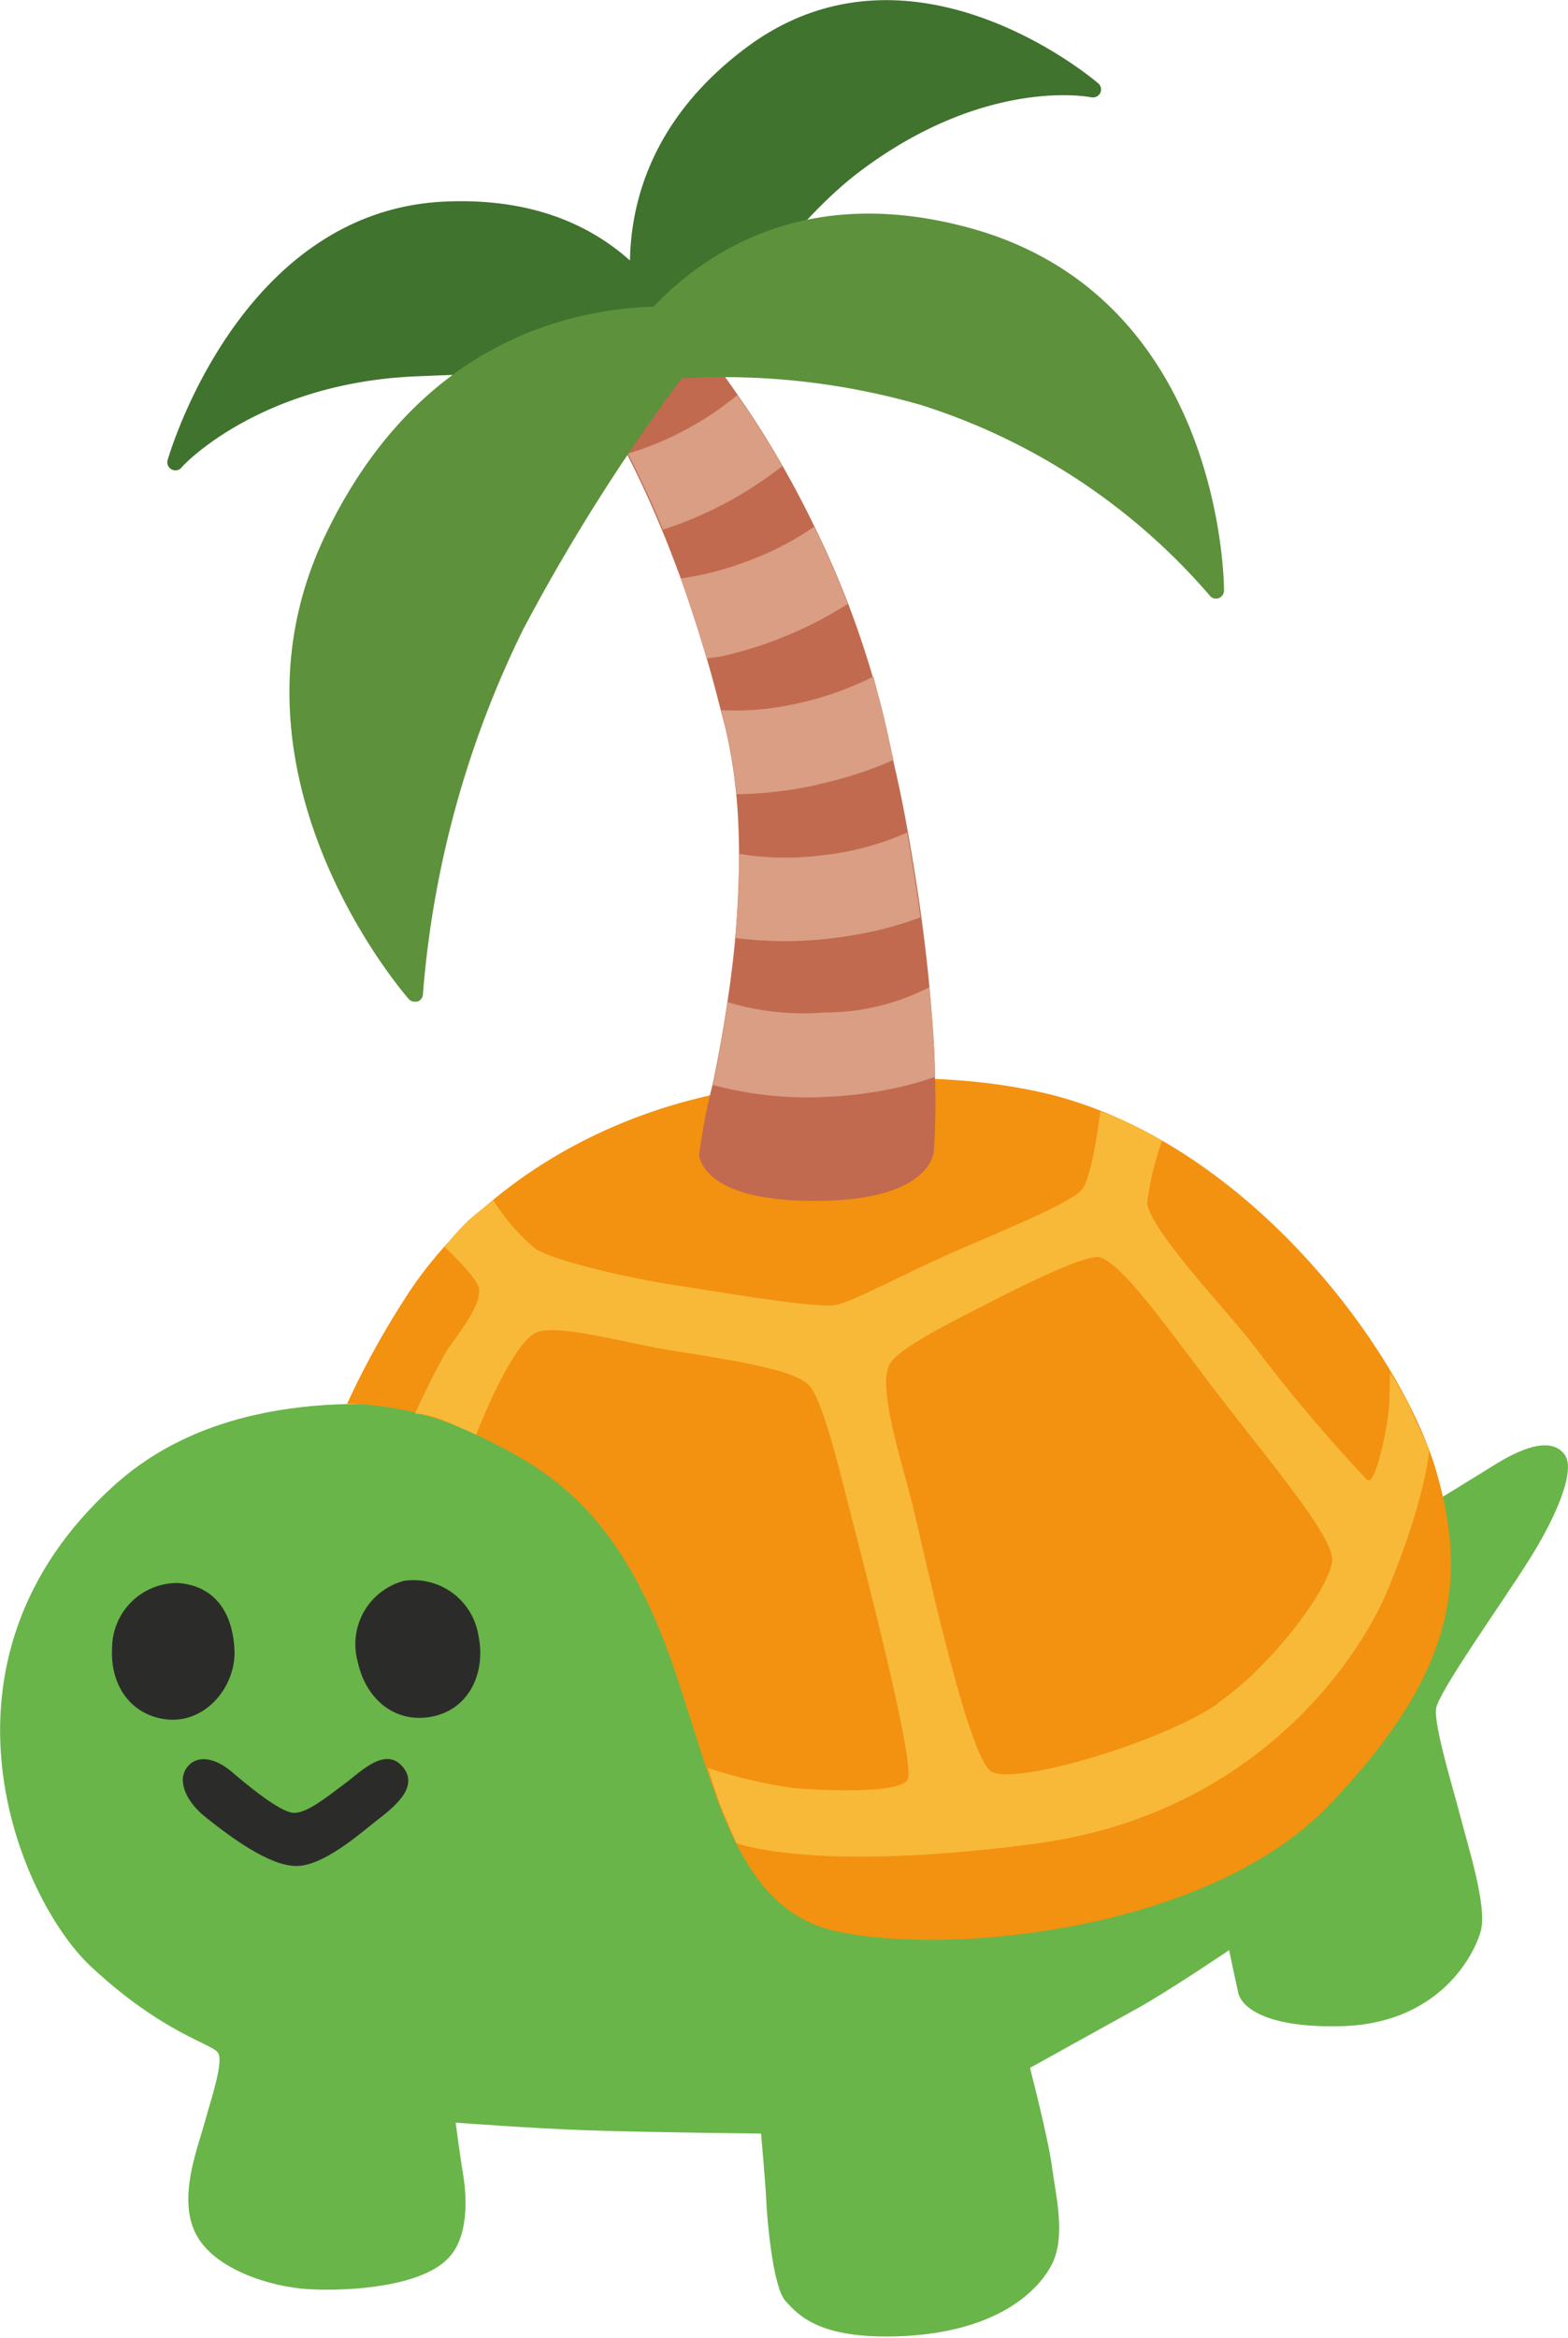 <svg xmlns="http://www.w3.org/2000/svg" width="37mm" height="55.14mm" viewBox="0 0 104.89 156.3">
  <defs>
    <style>
      .cls-1 {
        fill: #69b549;
      }

      .cls-2 {
        fill: #f39110;
      }

      .cls-3 {
        fill: #f8b939;
      }

      .cls-4 {
        fill: #2b2c29;
      }

      .cls-5 {
        fill: #c16a4f;
      }

      .cls-6 {
        fill: #d99e83;
      }

      .cls-7 {
        fill: #40732e;
      }

      .cls-8 {
        fill: #5d913b;
      }
    </style>
  </defs>
  <g id="Layer_2" data-name="Layer 2">
    <g id="grid">
      <g id="ml_copy" data-name="ml copy">
        <g id="fridays">
          <g>
            <path class="cls-1" d="M95.19,100.89l4.27-2.63c.86-.53,4-2.67,5.21-1,.73,1-.46,4-2.42,7.09-1.79,2.85-6,8.73-6.18,9.87s1.21,5.6,1.65,7.34,1.78,5.89,1.34,7.53-2.8,6.2-9.3,6.38c-5.16.14-6.72-1.31-6.93-2.23-.15-.66-.61-2.85-.61-2.85s-4.14,2.79-6.1,3.87-7.22,4-7.22,4,1.22,4.7,1.47,6.61.95,4.63,0,6.51c-.85,1.7-3.59,4.6-10.32,4.83-5.25.17-6.64-1.41-7.51-2.37s-1.24-5.71-1.28-6.7-.35-4.49-.35-4.49-7.13-.07-11.43-.21c-3.9-.13-9-.52-9-.52s.27,2.06.51,3.54.37,4.11-1,5.52c-1.79,1.91-6.63,2.23-9.3,2.08s-6.43-1.37-7.61-3.74.11-5.59.62-7.44c.45-1.63,1.26-4,.89-4.62S10.94,136,6.1,131.5-5.5,111.06,7.72,99.24s38.91-.58,40.27.2S95.19,100.89,95.19,100.89Z"/>
            <path class="cls-2" d="M52.77,72.44c-12.34,1-21.37,7.54-25.7,14.41a56.4,56.4,0,0,0-3.85,7,20.76,20.76,0,0,1,8.2,1.86C36,97.93,41.2,100.29,45,111.31c2.88,8.32,4.19,16.3,10.88,17.8,7.57,1.69,25,0,33.06-8.45S98.39,106,96,98.11s-12.57-21.76-26-25C64.12,71.74,58.37,72,52.77,72.44Z"/>
            <path class="cls-3" d="M94.22,93.92c-.41-.86-1.24-2.17-1.24-2.17s0,1.82-.11,2.78c-.19,1.58-.92,4.86-1.43,4.4A107.43,107.43,0,0,1,84,90.13c-1.6-2.17-7.06-7.81-7.26-9.71a19.37,19.37,0,0,1,1-4.17l-2.14-1.11c-.79-.4-2-.83-2-.83s-.51,4.37-1.23,5.22S67.74,82,64.64,83.34c-3.75,1.59-7.36,3.61-8.73,3.91-1.2.27-8.11-.93-10.72-1.32-3.27-.49-8.22-1.68-9.38-2.44A13.7,13.7,0,0,1,33,80.24s-.77.58-1.53,1.23a15,15,0,0,0-1.72,1.9s2.13,2,2.28,2.73c.2,1.06-1,2.56-2,4-.61.85-2.27,4.4-2.27,4.4a6.34,6.34,0,0,1,1.93.48c1.11.46,2.16.94,2.16.94s2.39-6.22,4.08-6.85c1.44-.54,5.62.65,8.64,1.16,4.29.7,8.62,1.31,9.58,2.43s2.06,5.85,3.08,9.82c1.12,4.35,4,15.62,3.48,16.51s-5,.77-7.61.56a33.43,33.43,0,0,1-5.75-1.34s.59,1.86.78,2.35c.27.7,1.13,2.67,1.13,2.67s5.12,2,19.93.05,21.75-12.39,23.65-17c2.55-6.13,2.77-9.35,2.77-9.35S94.63,94.78,94.22,93.92Zm-12.78,20c-3.66,2.52-13.29,5.42-15.08,4.55-1.44-.7-4-12.23-5.2-17.37-.78-3.3-2.51-8.28-1.65-9.88.58-1.09,4.14-2.83,6.77-4.18s6.07-3,7.14-3c1.52.12,5,5.24,8.39,9.61s7.18,8.91,7.3,10.53S85.22,111.3,81.44,113.88Z"/>
            <path class="cls-4" d="M32,109.33c.54,2.5-.64,5.14-3.4,5.49-2.27.29-4.13-1.23-4.67-3.72A4.38,4.38,0,0,1,27,105.7,4.39,4.39,0,0,1,32,109.33Z"/>
            <path class="cls-4" d="M15.68,110.21c.17,2.51-1.94,5.13-4.69,4.73-2.27-.34-3.64-2.28-3.49-4.8a4.36,4.36,0,0,1,4.4-4.3C14.18,106,15.52,107.58,15.68,110.21Z"/>
            <path class="cls-4" d="M23.11,119.22c1-.74,2.66-2.48,3.83-1.09s-.7,2.78-1.79,3.63-3.51,3-5.32,3-4.33-1.88-6-3.2c-1.37-1.06-2-2.48-1.33-3.38s1.88-.63,2.89.19c1.17,1,3.42,2.87,4.31,2.84S21.77,120.22,23.11,119.22Z"/>
            <g>
              <path class="cls-5" d="M58.38,45.24c-.5-1.7-1.05-3.33-1.64-4.87-.71-1.84-1.47-3.56-2.25-5.16s-1.43-2.82-2.14-4.06c-1.06-1.86-2.09-3.45-3-4.74a42.45,42.45,0,0,0-3-3.93l-7.53,2.73a35.93,35.93,0,0,1,3.1,5.11c.72,1.39,1.52,3.09,2.35,5.09.42,1,.84,2.1,1.27,3.26q.88,2.44,1.74,5.36c.32,1.09.63,2.24.93,3.44.11.43.23.85.34,1.3a34,34,0,0,1,.7,4.33c.13,1.32.18,2.65.19,4,0,1.91-.09,3.81-.26,5.64-.13,1.48-.32,2.91-.52,4.26-.31,2.08-.67,4-1,5.54a39,39,0,0,0-.9,4.74c.24,1,1.43,2.85,7,3,8.67.22,8.71-3.34,8.71-3.34a45.85,45.85,0,0,0,.07-5c0-1.61-.15-3.58-.37-6q-.2-2.13-.54-4.65c-.24-1.74-.53-3.63-.9-5.67-.27-1.53-.6-3.17-1-4.87-.11-.53-.22-1-.34-1.58C59.13,47.85,58.76,46.53,58.38,45.24Z"/>
              <path class="cls-6" d="M55.13,67.69A17.32,17.32,0,0,1,48.68,67c-.31,2.08-.67,4-1,5.54a24.56,24.56,0,0,0,7.71.79,27.43,27.43,0,0,0,4.66-.62A20.67,20.67,0,0,0,62.54,72c0-1.61-.15-3.58-.37-6A15.26,15.26,0,0,1,55.13,67.69Zm0-10.53a19,19,0,0,1-5.7-.08c0,1.9-.09,3.8-.25,5.63a26.27,26.27,0,0,0,6.64,0c.94-.12,1.86-.28,2.75-.48a23.39,23.39,0,0,0,3-.9q-.35-2.62-.89-5.67A18.77,18.77,0,0,1,55.16,57.16Zm-.36-4.73a26.32,26.32,0,0,0,5-1.62c-.11-.53-.22-1-.34-1.58-.3-1.38-.66-2.7-1-4A21.78,21.78,0,0,1,53.47,47a19,19,0,0,1-5.24.48c.11.43.23.85.33,1.3a30.88,30.88,0,0,1,.7,4.32,26.53,26.53,0,0,0,5.41-.63Zm-2.73-9.7a25.83,25.83,0,0,0,4.67-2.36c-.71-1.84-1.47-3.56-2.25-5.16a19.68,19.68,0,0,1-4.4,2.28,20.37,20.37,0,0,1-4.53,1.18q.88,2.44,1.74,5.36c.33-.07.63-.08,1-.15A28.47,28.47,0,0,0,52.07,42.73Zm.28-11.58c-1.06-1.86-2.09-3.45-3-4.74A20.32,20.32,0,0,1,46,28.65a20.25,20.25,0,0,1-4,1.67c.72,1.4,1.52,3.09,2.35,5.09A26.38,26.38,0,0,0,48.6,33.6,27.24,27.24,0,0,0,52.35,31.15Z"/>
              <path class="cls-7" d="M73.46,5.56C73.34,5.46,61-5.14,49.89,3.2c-5,3.74-7.64,8.63-7.75,14.21-3.17-2.83-7.31-4.16-12.36-3.94-13.8.6-18.52,17.13-18.57,17.3a.54.54,0,0,0,.27.61.53.53,0,0,0,.65-.11c0-.06,5.16-5.65,15.64-6.11,10.71-.46,18.34-.28,18.41-.27l.14,0a.55.55,0,0,0,.35-.25c0-.09,5.25-9,10.91-13.23C66,5.1,72.93,6.48,73,6.5a.56.56,0,0,0,.6-.29A.54.54,0,0,0,73.46,5.56Z"/>
              <path class="cls-8" d="M64.85,15.23c-10.52-2.86-17.27,1.24-21.14,5.27-5.68.17-15.85,2.42-22,15.39-7.55,15.92,5.51,30.76,5.64,30.91a.56.56,0,0,0,.52.16l.06,0a.53.53,0,0,0,.36-.48A67.14,67.14,0,0,1,35,42.07a129.5,129.5,0,0,1,10.6-16.78A47.74,47.74,0,0,1,61.6,27.07,42.28,42.28,0,0,1,80.92,39.81a.53.53,0,0,0,.6.18.55.55,0,0,0,.36-.51C81.88,39.28,81.89,19.88,64.85,15.23Z"/>
            </g>
          </g>
        </g>
      </g>
    </g>
  </g>
</svg>

